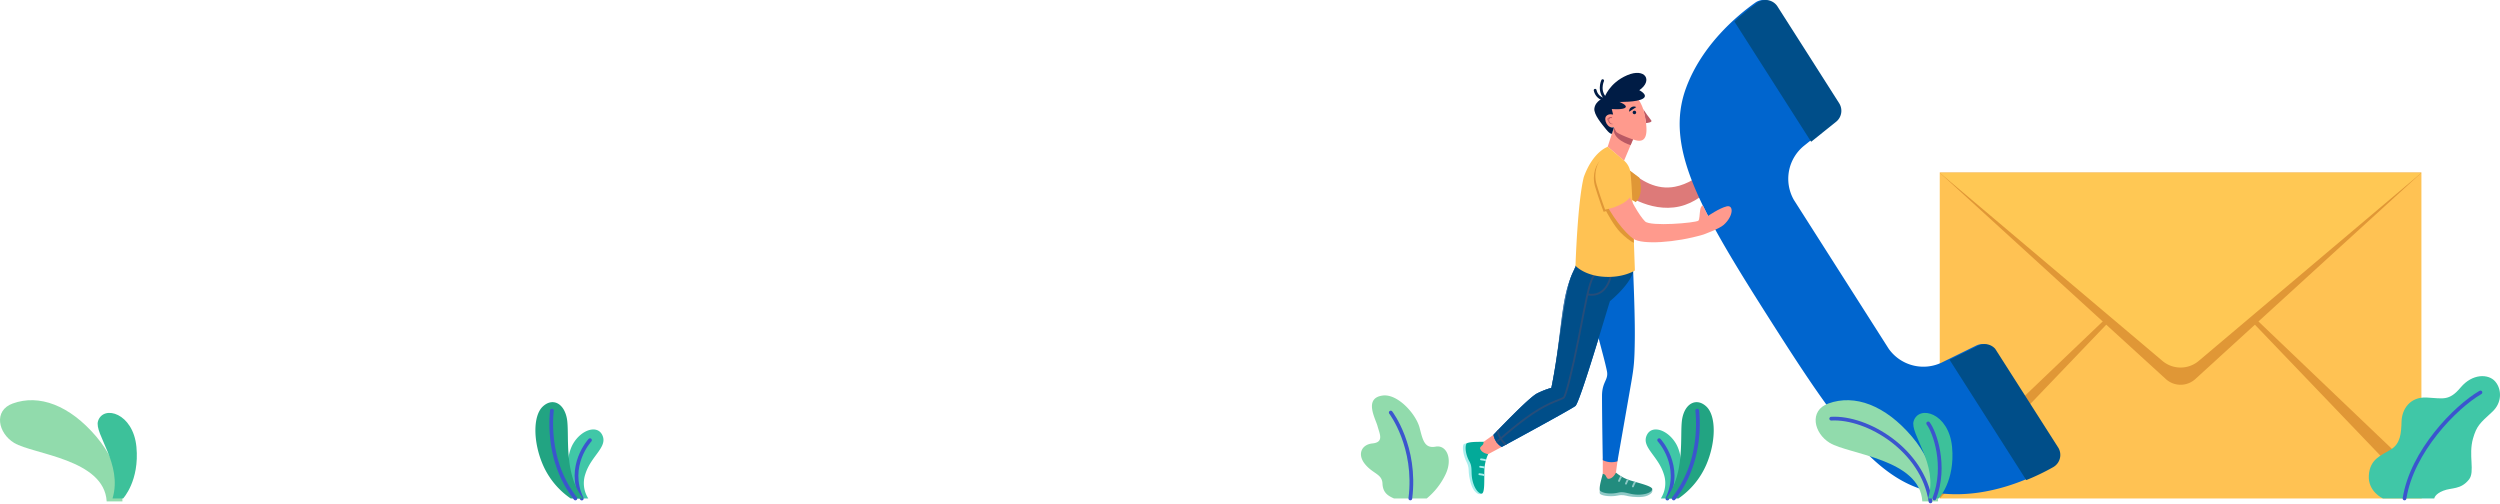 <svg xmlns="http://www.w3.org/2000/svg" xmlns:xlink="http://www.w3.org/1999/xlink" width="1545.658" height="311.311" viewBox="0 0 1545.658 311.311">
  <defs>
    <clipPath id="clip-path">
      <path id="Path_291" data-name="Path 291" d="M465,842.754c-.472,2.337-2.374,7.831-1.827,10.5,2.4,2.026,7.52,2.163,11.361,1.243s6.538,1.007,11.362,1.243,8.7-1.032,9.646-3.021-7.21-3.829-12.841-5.556a25.658,25.658,0,0,1-9.559-5.047Z" transform="translate(-463.077 -842.12)" fill="#228c7e"/>
    </clipPath>
    <clipPath id="clip-path-2">
      <path id="Path_298" data-name="Path 298" d="M327.706,808.4c-2.387.162-8.192-.211-10.628,1.019-1.318,2.834-.1,7.819,1.852,11.262s.771,6.576,1.778,11.3,3.294,8.092,5.457,8.5c2.362.447,1.79-7.968,1.964-13.86a25.757,25.757,0,0,1,2.337-10.541Z" transform="translate(-316.528 -808.402)" fill="#03aa99"/>
    </clipPath>
    <clipPath id="clip-path-3">
      <path id="Path_308" data-name="Path 308" d="M352.151,716s42.661-23.108,45.52-25.333S417.685,629.685,419,625.894c0,0,12.642-10.292,14.382-18.459l-29.212-19.118c-2.225,4.8-2.213,8.005-8.154,20.013-5.445,10.976-7.682,43.507-13.2,71.14a49.727,49.727,0,0,0-8.776,3.418c-5.159,2.486-27,25.57-27,25.57A10.665,10.665,0,0,0,352.151,716Z" transform="translate(-347.042 -588.317)" fill="#004e89"/>
    </clipPath>
  </defs>
  <g id="Header_image_-Cotact_Us-01" data-name="Header image -Cotact Us-01" transform="translate(1079.28)">
    <g id="Objects" transform="translate(-891.28)">
      <rect id="Rectangle_226" data-name="Rectangle 226" width="297.796" height="201.423" transform="translate(1011.275 106.762)" fill="#ffc253"/>
      <path id="Path_265" data-name="Path 265" d="M834.866,514.332,974.634,641.869a13.549,13.549,0,0,0,18.248,0l139.78-127.536Z" transform="translate(176.409 -407.52)" fill="#e09736"/>
      <path id="Path_266" data-name="Path 266" d="M1247.047,751.02l-148.9-155.406,148.9,142.167Z" transform="translate(62.024 -442.835)" fill="#e09736"/>
      <path id="Path_267" data-name="Path 267" d="M834.866,751.02,983.758,595.614,834.866,737.781Z" transform="translate(176.409 -442.835)" fill="#e09736"/>
      <path id="Path_268" data-name="Path 268" d="M834.866,514.332,972.5,630.619a17.4,17.4,0,0,0,22.524,0l137.642-116.287Z" transform="translate(176.409 -407.52)" fill="#ffc854"/>
      <path id="Path_269" data-name="Path 269" d="M1312.635,812.3s-9.422-4.251-8.7-14.37,7.583-12.182,13.562-15.861,6.427-9.882,6.663-17.465,5.283-15.178,15.4-14.718,13.848,2.486,21.132-6.215,17.216-8.5,21.343-3.729,4.413,13.127-1.865,18.857c-7.632,6.974-9.609,8.7-11.821,16.383-3,10.4,1.33,20.535-2.486,25.371-5.134,6.464-10.678,4.873-15.961,6.973s-5.507,4.773-5.507,4.773Z" transform="translate(-27.367 -504.118)" fill="#40c7a7"/>
      <path id="Path_270" data-name="Path 270" d="M1389.915,754.486c-15.464,9.012-42.376,36.446-46.937,65.558" transform="translate(-44.348 -511.859)" fill="none" stroke="#3b55ce" stroke-linecap="round" stroke-width="2.308"/>
      <path id="Path_271" data-name="Path 271" d="M490.144,503.52c8.875,8.1,18.546,13.6,29.746,11.461,15.762-3,28.08-19.068,28.08-19.068s4.065,5.3,4.065,5.83-10.417,21.194-29.323,25.433-35.9-9.31-35.9-9.31Z" transform="translate(327.626 -399.518)" fill="#dd7a79"/>
      <path id="Path_272" data-name="Path 272" d="M679.776,541.092a26.291,26.291,0,0,0,33.077,8.378l21.07-10.367a8.7,8.7,0,0,1,11.187,3.145l38.037,59.766a8.7,8.7,0,0,1-3.058,12.269c-12.294,6.961-37.7,18.733-65.683,16.458-39.255-3.195-64.825-39.7-108.058-107.648s-65.5-106.554-51.773-143.485c9.783-26.3,31.213-44.339,42.723-52.531a8.7,8.7,0,0,1,12.43,2.486l38.037,59.753a8.7,8.7,0,0,1-1.914,11.5l-18.3,14.668a26.3,26.3,0,0,0-6.414,33.562Z" transform="translate(299.939 -325.464)" fill="#0065ce"/>
      <path id="Path_273" data-name="Path 273" d="M657.81,413.127l15.414-12.356a8.7,8.7,0,0,0,1.9-11.5l-20.1-31.573-18.173-28.478a8.7,8.7,0,0,0-12.182-2.138,140.9,140.9,0,0,0-14.307,11.7Z" transform="translate(273.948 -325.471)" fill="#004e89"/>
      <path id="Path_274" data-name="Path 274" d="M893.018,785.726a142.624,142.624,0,0,0,16.644-8.005,8.7,8.7,0,0,0,3.244-11.884l-39.081-61.245a8.7,8.7,0,0,0-10.367-2.051l-17.887,8.776Z" transform="translate(171.758 -488.902)" fill="#004e89"/>
      <path id="Path_275" data-name="Path 275" d="M490.2,510.156l7.2,5.395s3.244,9.944-2.237,15.14l-9.534-5.743Z" transform="translate(328.141 -405.706)" fill="#e09736"/>
      <path id="Path_276" data-name="Path 276" d="M242.762,821.458a43.369,43.369,0,0,0,11.61-14.83c4.724-9.857.522-18.459-6.079-17.216-7.036,1.342-8.018-4.413-9.944-11.7-2.324-8.7-13.674-21.132-22.835-19.889-11.884,1.6-4.376,14.332-3.157,18.944s4.214,9.944-3.157,10.665c-6.712.659-9.658,6.75-4.425,13,4.972,5.929,10.392,5.842,10.64,11.871s3.99,7.719,7.148,9.174Z" transform="translate(451.326 -513.272)" fill="#91dbac"/>
      <path id="Path_277" data-name="Path 277" d="M234.68,776.466s16.16,21.132,12.107,53.128" transform="translate(437.169 -521.408)" fill="none" stroke="#3b55ce" stroke-linecap="round" stroke-width="2.308"/>
      <path id="Path_278" data-name="Path 278" d="M522.748,837.633a17.614,17.614,0,0,0,1.827-15.066c-3.568-11.5-14.233-16.806-10.392-24.326,3.195-6.215,12.766-3.1,17.825,5.345,4.873,8.092,5.246,25.172-2.486,34.047Z" transform="translate(316.091 -529.448)" fill="#40c7a7"/>
      <path id="Path_327" data-name="Path 327" d="M526.14,837.633a17.614,17.614,0,0,1-1.827-15.066c3.568-11.5,14.233-16.806,10.392-24.327-3.195-6.215-12.766-3.1-17.825,5.345-4.873,8.092-5.246,25.172,2.486,34.047Z" transform="translate(-350.424 -529.448)" fill="#40c7a7"/>
      <path id="Path_279" data-name="Path 279" d="M528.113,806.666s14.68,15.874,5.072,36.11" transform="translate(309.682 -534.529)" fill="none" stroke="#3b55ce" stroke-linecap="round" stroke-width="2.308"/>
      <path id="Path_328" data-name="Path 328" d="M536.447,806.666s-14.68,15.874-5.072,36.111" transform="translate(-359.687 -534.529)" fill="none" stroke="#3b55ce" stroke-linecap="round" stroke-width="2.308"/>
      <path id="Path_280" data-name="Path 280" d="M543.31,824.665a48.8,48.8,0,0,0,17.167-20.759c6.066-14,6.327-30.367,0-36.173-5.917-5.432-12.94-2.113-14.792,7.384s2.374,33.562-10.031,49.548Z" transform="translate(306.407 -516.48)" fill="#22a482"/>
      <path id="Path_325" data-name="Path 325" d="M557.467,824.665A48.8,48.8,0,0,1,540.3,803.906c-6.066-14-6.327-30.368,0-36.173,5.917-5.432,12.94-2.113,14.792,7.384s-2.374,33.562,10.031,49.548Z" transform="translate(-392.628 -516.48)" fill="#22a482"/>
      <path id="Path_281" data-name="Path 281" d="M558.58,774.4a84.226,84.226,0,0,1-2.374,29.609A70.764,70.764,0,0,1,544.049,828.7" transform="translate(302.759 -520.511)" fill="none" stroke="#3b55ce" stroke-linecap="round" stroke-width="2.308"/>
      <path id="Path_326" data-name="Path 326" d="M544.447,774.4a84.227,84.227,0,0,0,2.374,29.609A70.768,70.768,0,0,0,558.978,828.7" transform="translate(-391.23 -520.51)" fill="none" stroke="#3b55ce" stroke-linecap="round" stroke-width="2.308"/>
      <path id="Path_282" data-name="Path 282" d="M774.886,825.541s.261-20.771-16.222-40.126-35.315-26.328-51.6-20.411c-12.12,4.375-9.012,18.409.895,24.389,11.734,7.073,55.676,9.944,57.18,36.148Z" transform="translate(235.357 -515.541)" fill="#91dbac"/>
      <path id="Path_329" data-name="Path 329" d="M774.886,825.541s.261-20.771-16.222-40.126S723.35,759.088,707.066,765c-12.12,4.375-9.012,18.409.895,24.389,11.734,7.073,55.676,9.944,57.18,36.148Z" transform="translate(-887.186 -515.541)" fill="#91dbac"/>
      <path id="Path_283" data-name="Path 283" d="M716.2,783.128c22.375-1.243,56.658,19.354,61.369,51.151" transform="translate(227.967 -524.28)" fill="none" stroke="#3b55ce" stroke-linecap="round" stroke-width="2.308"/>
      <path id="Path_284" data-name="Path 284" d="M821.67,829.768s10.218-10.889,8.241-31.859-20.411-26.166-23.73-16.035c-2.6,7.98,15.352,26.551,8.95,47.894Z" transform="translate(188.984 -521.583)" fill="#3dc19a"/>
      <path id="Path_330" data-name="Path 330" d="M821.67,829.768s10.218-10.889,8.241-31.859-20.411-26.166-23.73-16.035c-2.6,7.98,15.352,26.551,8.95,47.894Z" transform="translate(-933.559 -521.583)" fill="#3dc19a"/>
      <path id="Path_285" data-name="Path 285" d="M822.206,788.335c3.953,5.121,11.56,26.1,3.8,46.415" transform="translate(181.909 -526.565)" fill="none" stroke="#3b55ce" stroke-linecap="round" stroke-width="2.308"/>
      <path id="Path_286" data-name="Path 286" d="M495.518,860.847c.423.808.1,2.411-3.108,3.729s-8.987.771-11.287.323-3.729-1.119-7.11-.41-8.987.4-10.678-1.032c-.584-.671-.186-2.076-.186-2.076Z" transform="translate(337.965 -558.069)" fill="#8fc9c6"/>
      <path id="Path_287" data-name="Path 287" d="M465,842.754c-.472,2.337-2.374,7.831-1.827,10.5,2.4,2.026,7.52,2.163,11.361,1.243s6.538,1.007,11.362,1.243,8.7-1.032,9.646-3.021-7.21-3.829-12.841-5.556a25.658,25.658,0,0,1-9.559-5.047Z" transform="translate(337.938 -549.933)" fill="#228c7e"/>
      <g id="Group_94" data-name="Group 94" transform="translate(801.016 292.187)" clip-path="url(#clip-path)">
        <path id="Path_288" data-name="Path 288" d="M484.241,847.992s1.131-3.182,2.648-4.2" transform="translate(-472.272 -842.846)" fill="none" stroke="#8fc9c6" stroke-linecap="round" stroke-width="1.165"/>
        <path id="Path_289" data-name="Path 289" d="M491.824,851s1.131-3.182,2.648-4.2" transform="translate(-475.567 -844.154)" fill="none" stroke="#8fc9c6" stroke-linecap="round" stroke-width="1.165"/>
        <path id="Path_290" data-name="Path 290" d="M499.408,853.983s1.131-3.182,2.648-4.214" transform="translate(-478.862 -845.443)" fill="none" stroke="#8fc9c6" stroke-linecap="round" stroke-width="1.165"/>
      </g>
      <path id="Path_292" data-name="Path 292" d="M466.482,826.756v9.323a4.067,4.067,0,0,1,1.529.883c.447.535,1.069,2.287,1.827,2.325,3.008.124,4.786-3.853,4.786-3.853l1.131-8.465Z" transform="translate(336.459 -543.258)" fill="#ff9a8d"/>
      <path id="Path_293" data-name="Path 293" d="M324.924,841.269c-.659.622-2.3.733-4.425-2s-3.12-8.465-3.294-10.8.1-3.866-1.479-6.961-2.772-8.564-1.84-10.566c.5-.746,1.952-.733,1.952-.733Z" transform="translate(402.899 -536.067)" fill="#aaeeed"/>
      <path id="Path_294" data-name="Path 294" d="M327.706,808.4c-2.387.162-8.192-.211-10.628,1.019-1.318,2.834-.1,7.819,1.852,11.262s.771,6.576,1.778,11.3,3.294,8.092,5.457,8.5c2.362.447,1.79-7.968,1.964-13.86a25.757,25.757,0,0,1,2.337-10.541Z" transform="translate(401.609 -535.284)" fill="#03aa99"/>
      <g id="Group_95" data-name="Group 95" transform="translate(718.137 273.119)" clip-path="url(#clip-path-2)">
        <path id="Path_295" data-name="Path 295" d="M333.371,827.657s3.356.249,4.748,1.43" transform="translate(-323.845 -816.768)" fill="none" stroke="#aaeeed" stroke-linecap="round" stroke-width="1.165"/>
        <path id="Path_296" data-name="Path 296" d="M332.469,835.746s3.369.249,4.761,1.442" transform="translate(-323.454 -820.282)" fill="none" stroke="#aaeeed" stroke-linecap="round" stroke-width="1.165"/>
        <path id="Path_297" data-name="Path 297" d="M331.568,843.856s3.369.249,4.761,1.442" transform="translate(-323.062 -823.806)" fill="none" stroke="#aaeeed" stroke-linecap="round" stroke-width="1.165"/>
      </g>
      <path id="Path_299" data-name="Path 299" d="M340.65,800.753l-6.066,4.326a4.127,4.127,0,0,1-.46,1.7c-.385.584-1.927,1.641-1.753,2.374.684,2.933,4.972,3.6,4.972,3.6l8.366-4.463Z" transform="translate(394.731 -531.96)" fill="#ff9a8d"/>
      <path id="Path_300" data-name="Path 300" d="M475.619,592.009c-10.442,0-18.211.783-18.211.783-3.331,1.455-9.062,9.049-10.752,13.86s.82,11.548,1.7,15.687c4.9,23.083,9.944,39.119,11.809,48.28,1.168,5.594-2.983,6.489-3.021,15.352,0,12.692.472,39.778.472,39.778a12.2,12.2,0,0,0,9.074.721s7.831-44.625,8.7-49.722c1.392-8.291,1.877-11.759,2.026-26.1C477.633,630.469,475.619,592.009,475.619,592.009Z" transform="translate(345.321 -441.268)" fill="#0065ce"/>
      <path id="Path_301" data-name="Path 301" d="M432.472,607.729c-1.753,8.179-13.462,18-13.462,18-1.33,3.8-18.484,62.563-21.356,64.8s-45.5,25.308-45.5,25.308a9.634,9.634,0,0,1-4.04-4.251,12.236,12.236,0,0,1-.982-2.8,2.039,2.039,0,0,0-.075-.4.506.506,0,0,1,0-.087s21.84-23.1,26.986-25.557a48.053,48.053,0,0,1,8.776-3.431h0c5.88-27.347,5.693-48.64,10.442-63.719a67,67,0,0,1,2.76-7.458c1.243-2.672,2.15-4.9,2.9-6.8.311-.82.6-1.579.858-2.287s.485-1.38.684-1.989c.137-.423.261-.833.385-1.243.534-1.715.92-3.1,1.342-4.4.186-.572.385-1.131.6-1.715.112-.273.224-.572.348-.845s.236-.6.373-.9h0l8.154,6.079,3.928,2.921Z" transform="translate(388.343 -439.511)" fill="#0065ce"/>
      <path id="Path_302" data-name="Path 302" d="M415.526,597.042a38.811,38.811,0,0,1-4.972,5.333c-6.054,5.283-9.708,13.475-12.94,30.479-3.642,19.143-9.745,47.609-10.479,49.374s-6.116,1.094-15.961,8.291c-7.458,5.432-18.236,16.719-23.121,21.057a12.231,12.231,0,0,1-.982-2.8,3.931,3.931,0,0,0-.075-.4.519.519,0,0,1,0-.087s21.84-23.1,26.987-25.557a48.062,48.062,0,0,1,8.776-3.431h0c5.606-27.347,5.693-48.64,10.442-63.719a63.147,63.147,0,0,1,2.772-7.458c1.243-2.673,2.15-4.91,2.884-6.824.336-.82.609-1.591.858-2.287s.485-1.38.684-1.989c.137-.423.261-.833.385-1.243.534-1.715.92-3.1,1.342-4.4.186-.572.385-1.131.6-1.715.112-.273.224-.572.348-.845s.261-.584.4-.883h0l8.154,6.091Z" transform="translate(388.372 -439.502)" fill="#4e7eac"/>
      <path id="Path_303" data-name="Path 303" d="M469.965,621.07s-5.345,7-20.013,7.545a31.188,31.188,0,0,1-16.595-3.729l3.965-6.215Z" transform="translate(350.85 -452.852)" fill="#4e7eac"/>
      <path id="Path_304" data-name="Path 304" d="M352.151,716s42.661-23.108,45.52-25.333S417.685,629.685,419,625.894c0,0,12.642-10.292,14.382-18.459l-29.212-19.118c-2.225,4.8-2.213,8.005-8.154,20.013-5.445,10.976-7.682,43.507-13.2,71.14a49.727,49.727,0,0,0-8.776,3.418c-5.159,2.486-27,25.57-27,25.57A10.665,10.665,0,0,0,352.151,716Z" transform="translate(388.351 -439.664)" fill="#004e89"/>
      <g id="Group_96" data-name="Group 96" transform="translate(735.394 148.653)" clip-path="url(#clip-path-3)">
        <path id="Path_305" data-name="Path 305" d="M426.034,594.515c-6.153,7.881-14,12.667-17.254,18.074s-5.072,17.1-9.3,38.51-8.018,35.675-9.174,36.956-8.366,2.486-19.615,10.081-24.289,19.64-24.289,19.64" transform="translate(-346.765 -591.01)" fill="none" stroke="#274d79" stroke-width="1.165"/>
        <path id="Path_306" data-name="Path 306" d="M464.105,627.529s-2.486,13.437-14.394,11.187" transform="translate(-391.648 -605.353)" fill="none" stroke="#274d79" stroke-width="1.165"/>
        <path id="Path_307" data-name="Path 307" d="M351.109,793.324a15.115,15.115,0,0,0,7.21,11.623" transform="translate(-348.809 -677.385)" fill="none" stroke="#274d79" stroke-width="1.165"/>
      </g>
      <path id="Path_309" data-name="Path 309" d="M471.845,476.658l10.106,8.652,5.793-13.748-12.033-6.949Z" transform="translate(334.129 -385.919)" fill="#ff9a8d"/>
      <path id="Path_310" data-name="Path 310" d="M488.884,475.639s-11.921-3.344-10.317-11.026l12.033,6.949Z" transform="translate(331.273 -385.919)" fill="#ba5964"/>
      <path id="Path_311" data-name="Path 311" d="M466.426,494.247A11.8,11.8,0,0,1,470.64,502c.547,4.885.982,12.194,1.392,22.81.373,9.646,1.342,37.615,1.342,37.615s-7.371,4.835-19.764,3.841c-11.846-.945-16.955-6.775-16.955-6.775s1.243-39.33,5.121-54.806c5.755-15.961,14.842-18.733,14.842-18.733Z" transform="translate(349.418 -395.192)" fill="#ffc253"/>
      <path id="Path_312" data-name="Path 312" d="M510.639,444.721c.622,1.081,3.878,5.656,4.972,6.974s-3.157,1.678-3.157,1.678Z" transform="translate(317.274 -377.277)" fill="#ba5964"/>
      <path id="Path_313" data-name="Path 313" d="M472.844,447.365a28.143,28.143,0,0,0,1.392,2.76c.708,1.168,10.616,5.2,13.238,5.507s6.091-.211,5.395-8.937-2.909-16.3-8.7-20.249-14.022.361-17.552,5.954S466.815,448.981,472.844,447.365Z" transform="translate(336.996 -368.671)" fill="#ff9a8d"/>
      <path id="Path_314" data-name="Path 314" d="M469.363,438.775h0l-1.243,4.027s-1.007.472-3.53-2.66c-2.772-3.443-7.819-9.31-7.322-13.04.659-4.885,6.215-6.65,6.215-6.65s2.859-9.037,14.034-13.848,16.16,3.282,7.533,9.248c0,0,5.979,2.983,2.2,5.246s-14.556,1.989-14.556,1.989,5.3,2.014,3.729,3.518-8.415.883-8.415.883l.858,3.443s-2.784-.858-4.289.945C462.75,434.039,465.521,439.919,469.363,438.775Z" transform="translate(340.477 -360.081)" fill="#001c45"/>
      <path id="Path_315" data-name="Path 315" d="M462.766,413.62s-3.331,7.21,2.921,12.058c0,0-6.215-.2-7.558-6.116" transform="translate(340.088 -363.764)" fill="none" stroke="#001c45" stroke-linecap="round" stroke-width="1.736"/>
      <path id="Path_316" data-name="Path 316" d="M501.264,447.223a1.082,1.082,0,0,0-1.38-.659,1.056,1.056,0,0,0-.659,1.367,1.081,1.081,0,0,0,1.367.671,1.094,1.094,0,0,0,.671-1.38Z" transform="translate(322.261 -378.051)" fill="#001c45"/>
      <path id="Path_317" data-name="Path 317" d="M499.682,442.267l-4.326,2.847a2.585,2.585,0,0,1,1.144-2.61,2.921,2.921,0,0,1,3.182-.236Z" transform="translate(323.93 -376.053)" fill="#001c45"/>
      <path id="Path_318" data-name="Path 318" d="M471.925,453.954a2.486,2.486,0,0,1,2.213-.373c.249.112,0,.535-.224.522-1.243-.1-2.548.224-2.735,1.653,0,.075-.075,0-.075,0A1.827,1.827,0,0,1,471.925,453.954Z" transform="translate(334.459 -381.078)" fill="#ba5964"/>
      <path id="Path_319" data-name="Path 319" d="M473.084,454.224c.1-.087.46.137.46.224a1.578,1.578,0,0,0-.448.7,2.052,2.052,0,0,0,.087,1.243A2.275,2.275,0,0,0,475.545,458s.062,0,0,.062a2.188,2.188,0,0,1-2.623-.932A2.349,2.349,0,0,1,473.084,454.224Z" transform="translate(333.847 -381.397)" fill="#ba5964"/>
      <path id="Path_320" data-name="Path 320" d="M460.892,500.669c-2.486,1.243-5.656,8.353-3.369,15.973s5.233,15.5,5.233,15.5,11.784-2.784,14.917-10.292c0,0-4.164-10.168-6.1-14.283S467.07,497.4,460.892,500.669Z" transform="translate(340.694 -401.179)" fill="#e09736"/>
      <path id="Path_321" data-name="Path 321" d="M479.043,564.886c2.648,2.648,6.215,5.544,8.254,6.34-.162-4.438-.323-8.2-.472-12.319L478,547.2l-5.793-1.566-2.076,6S474.829,560.66,479.043,564.886Z" transform="translate(334.874 -421.119)" fill="#e09736"/>
      <path id="Path_322" data-name="Path 322" d="M464.988,500.987c-5.569,1.479-7.458,9.472-1.865,21.853,5.382,11.871,14.046,22.735,19.367,26.44s25.955,2.486,43.208-2.61c0,0,9.832-3.53,12.567-5.954,6.091-5.395,6.389-12.555,1.914-11.5s-11.536,5.917-11.536,5.917-1.877-3.729-3.232-6.563c0,0-1.243.311-1.641,2.871s-.385,6.116-1.131,6.638c-1.976,1.38-29.634,3.729-32.928.448-3.729-3.729-9.161-13.462-13.015-22.487C472.446,506.083,470.731,499.52,464.988,500.987Z" transform="translate(339.382 -401.633)" fill="#ff9a8d"/>
      <path id="Path_323" data-name="Path 323" d="M462.518,498.239c-2.486,1.243-5.656,8.353-3.369,15.986s5.233,15.488,5.233,15.488,11.063-1.666,15.762-8.018c0,0-5.034-12.43-6.973-16.557S468.7,495.008,462.518,498.239Z" transform="translate(339.987 -400.129)" fill="#ffc253"/>
    </g>
  </g>
</svg>
